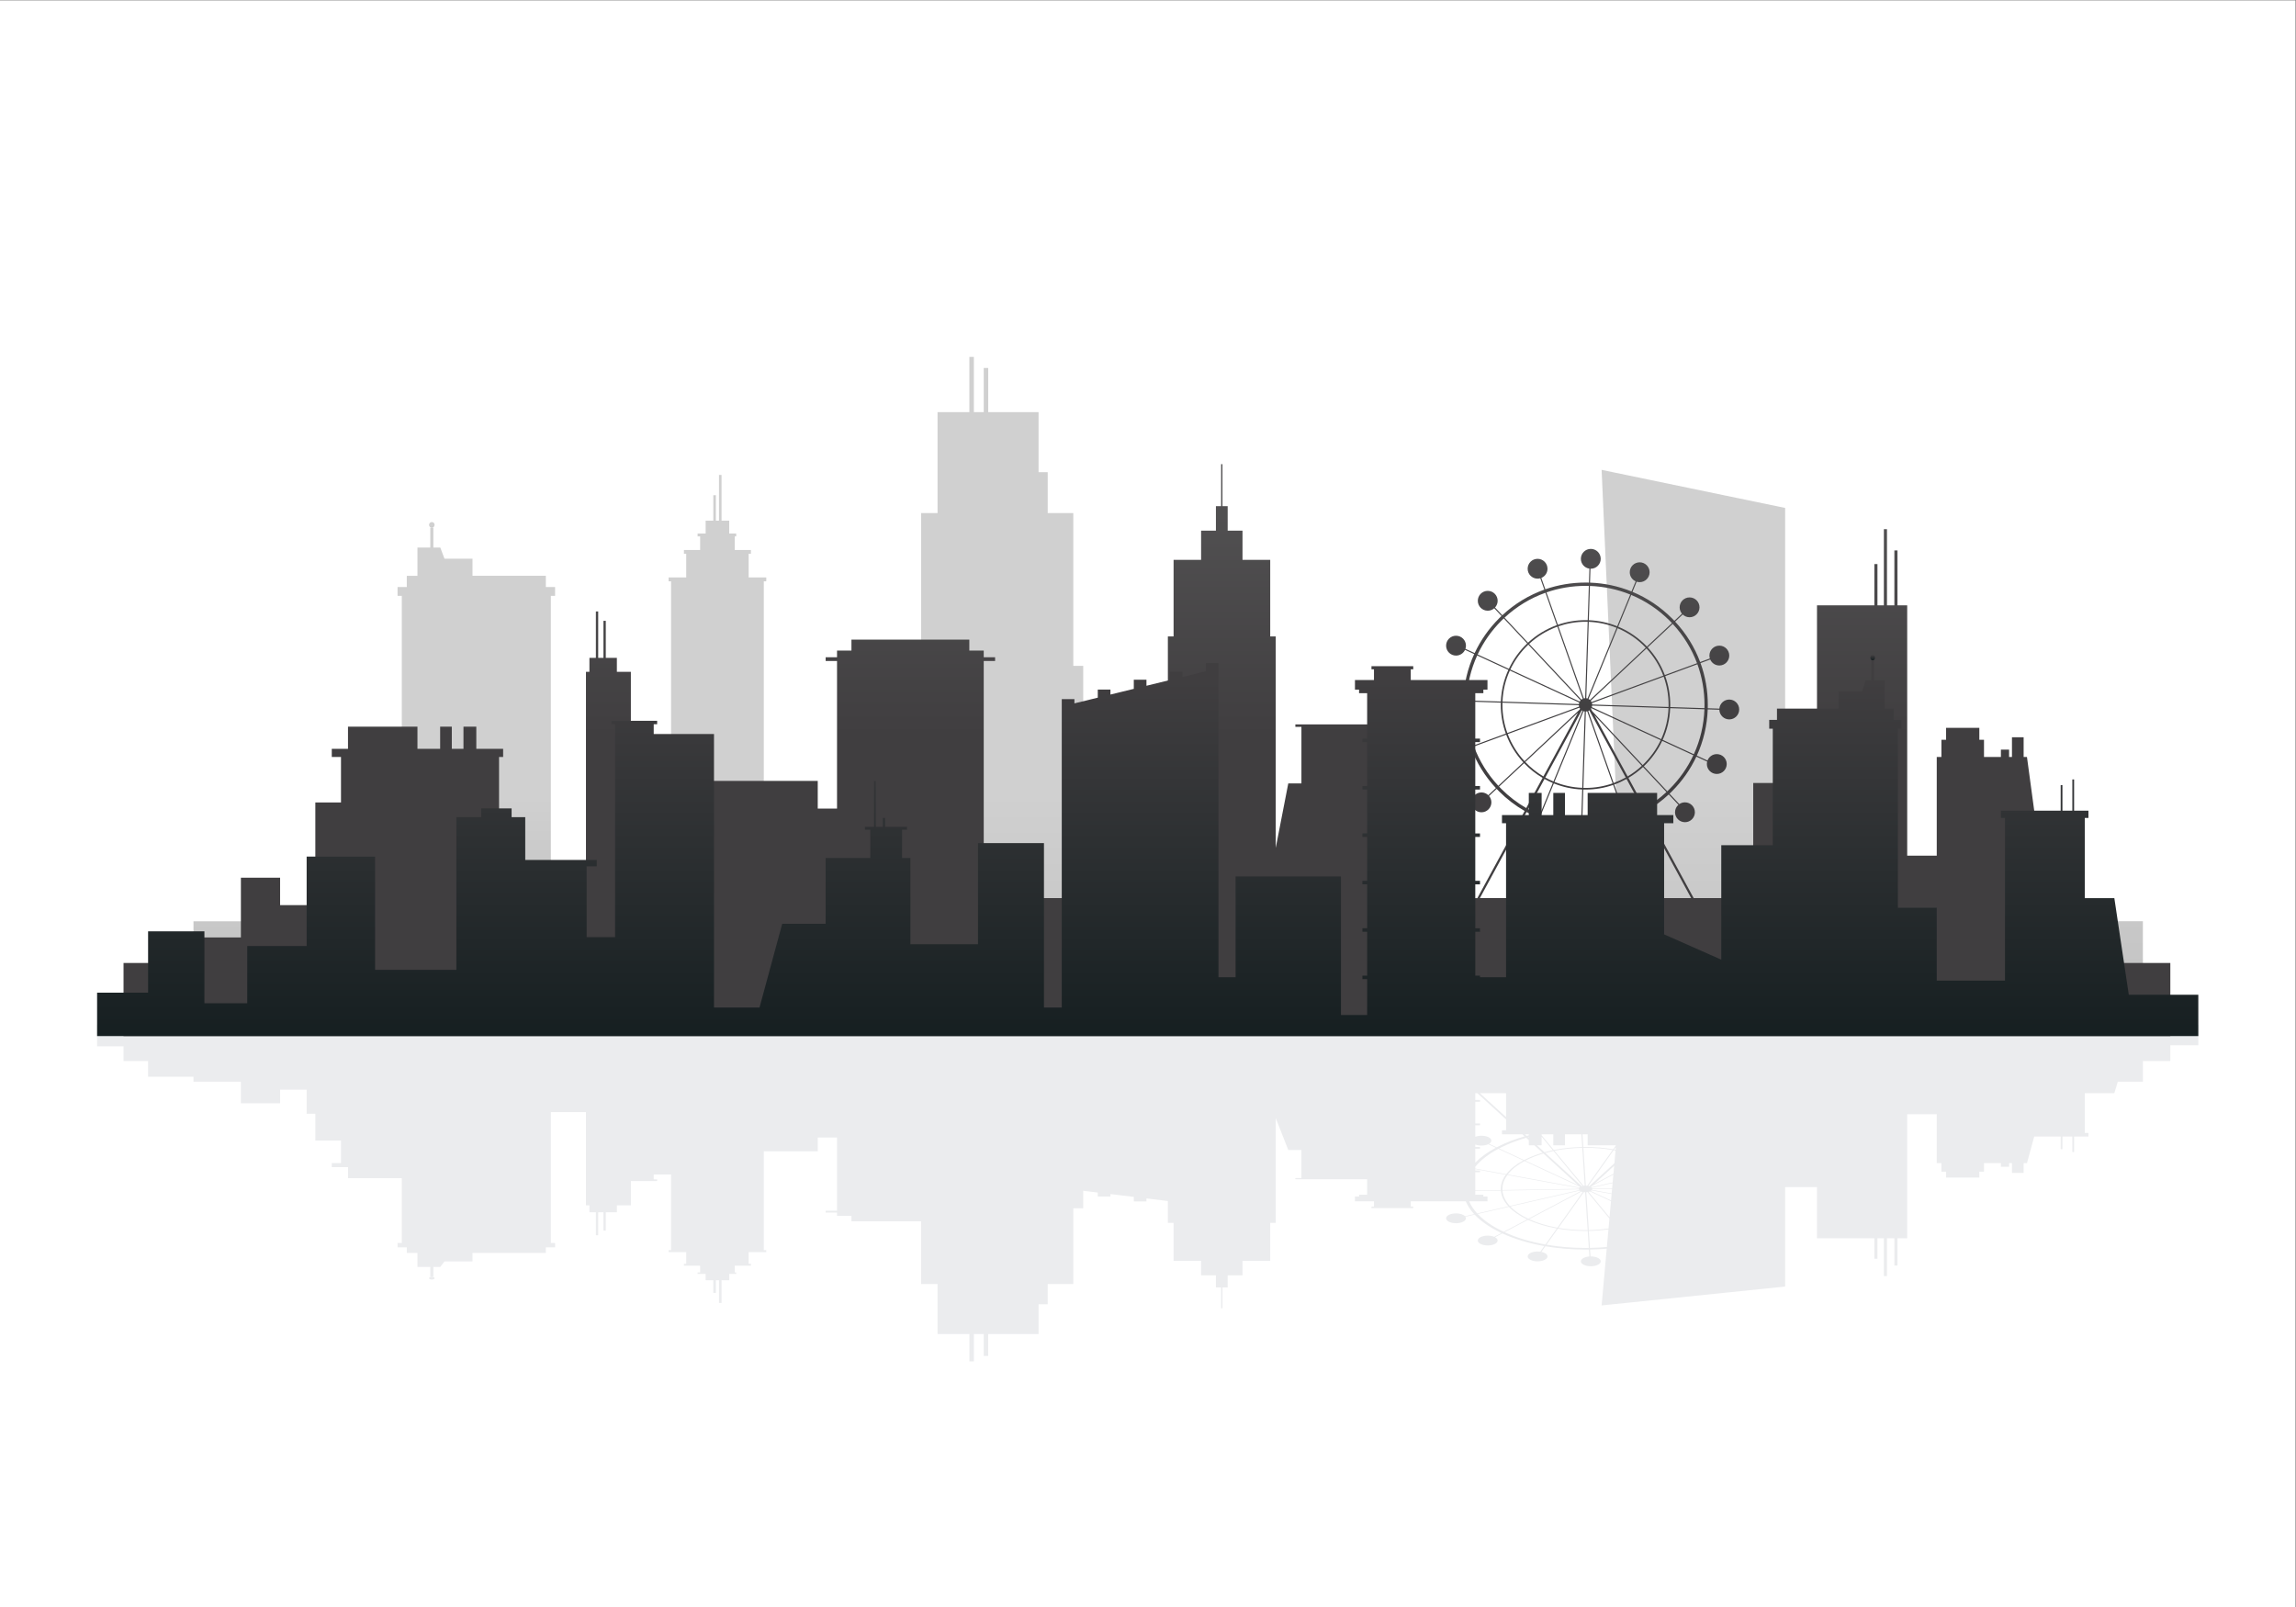 <?xml version="1.0" encoding="UTF-8" standalone="no"?>
<!-- Created with Inkscape (http://www.inkscape.org/) -->

<svg
   version="1.1"
   id="svg83"
   width="1333.333"
   height="933.333"
   viewBox="0 0 1333.333 933.333"
   sodipodi:docname="78787.svg"
   inkscape:version="1.2.2 (b0a84865, 2022-12-01)"
   xmlns:inkscape="http://www.inkscape.org/namespaces/inkscape"
   xmlns:sodipodi="http://sodipodi.sourceforge.net/DTD/sodipodi-0.dtd"
   xmlns="http://www.w3.org/2000/svg"
   xmlns:svg="http://www.w3.org/2000/svg">
  <rect x="0" y="0" width="1333.333" height="933.333" fill="#808080" stroke="none"/>
  <defs
     id="defs87">
    <clipPath
       clipPathUnits="userSpaceOnUse"
       id="clipPath107">
      <path
         d="M 2399.74,3066.24 H 1750.4 V 4405.7 h -18.45 v 38.29 h 40.28 v 49 h 46.36 v 18.42 56.04 48.62 h 55.95 v 86.87 h 6.72 v 0 0 h 6.73 v -86.87 h 30.16 l 18.23,-48.62 h 122.06 v -74.46 h 319.48 v -49 h 40.27 v -38.29 h -18.45 V 3066.24"
         id="path105" />
    </clipPath>
    <linearGradient
       x1="0"
       y1="0"
       x2="1"
       y2="0"
       gradientUnits="userSpaceOnUse"
       gradientTransform="matrix(0,1636.7,1636.7,0,2075.07,3066.24)"
       spreadMethod="pad"
       id="linearGradient115">
      <stop
         style="stop-opacity:1;stop-color:#c5c5c5"
         offset="0"
         id="stop109" />
      <stop
         style="stop-opacity:1;stop-color:#d0d0d0"
         offset="0.283"
         id="stop111" />
      <stop
         style="stop-opacity:1;stop-color:#d0d0d0"
         offset="1"
         id="stop113" />
    </linearGradient>
    <clipPath
       clipPathUnits="userSpaceOnUse"
       id="clipPath125">
      <path
         d="m 1881.26,4702.94 v 0 c -6.67,0 -12.08,5.41 -12.08,12.08 0,6.68 5.41,12.09 12.08,12.09 6.68,0 12.09,-5.41 12.09,-12.09 0,-6.67 -5.41,-12.08 -12.09,-12.08 v 0"
         id="path123" />
    </clipPath>
    <linearGradient
       x1="0"
       y1="0"
       x2="1"
       y2="0"
       gradientUnits="userSpaceOnUse"
       gradientTransform="matrix(0,24.17,24.17,0,1881.27,4702.94)"
       spreadMethod="pad"
       id="linearGradient133">
      <stop
         style="stop-opacity:1;stop-color:#c5c5c5"
         offset="0"
         id="stop127" />
      <stop
         style="stop-opacity:1;stop-color:#d0d0d0"
         offset="0.283"
         id="stop129" />
      <stop
         style="stop-opacity:1;stop-color:#d0d0d0"
         offset="1"
         id="stop131" />
    </linearGradient>
    <clipPath
       clipPathUnits="userSpaceOnUse"
       id="clipPath143">
      <path
         d="M 9335.48,2785.84 H 842.906 v 201.98 H 2923.54 v 1481.04 h -10.78 v 17.12 h 76.78 v 102.91 h -9.92 v 16.48 h 70.47 v 59.16 h -11 v 12.65 h 35.02 v 55.89 h 33.48 v 111.22 h 4.02 3.99 3.14 v -111.22 h 13.54 v 199.51 h 4.02 3.99 3.14 v -199.51 h 4.5 28.97 v -55.89 h 30.34 v -12.65 h -6.32 v -59.16 h 70.48 v -16.48 h -9.93 v -102.91 h 76.78 v -17.12 h -10.77 V 2987.82 h 623.85 v 1112.59 h 61.42 v 665.79 h 71.65 v 439.89 h 138.72 v 240.63 h 19.52 v -240.63 h 42.98 v 192.23 h 19.52 v -192.23 h 219.42 v -261.56 h 39.82 V 4766.2 h 111.47 v -665.79 h 43.19 V 2987.82 h 2345.97 l -87.6,1966.73 799.49,-165.95 V 2987.82 h 1558.58 v -201.98"
         id="path141" />
    </clipPath>
    <linearGradient
       x1="0"
       y1="0"
       x2="1"
       y2="0"
       gradientUnits="userSpaceOnUse"
       gradientTransform="matrix(0,2660.89,2660.89,0,5089.19,2785.83)"
       spreadMethod="pad"
       id="linearGradient151">
      <stop
         style="stop-opacity:1;stop-color:#c5c5c5"
         offset="0"
         id="stop145" />
      <stop
         style="stop-opacity:1;stop-color:#d0d0d0"
         offset="0.283"
         id="stop147" />
      <stop
         style="stop-opacity:1;stop-color:#d0d0d0"
         offset="1"
         id="stop149" />
    </linearGradient>
    <clipPath
       clipPathUnits="userSpaceOnUse"
       id="clipPath161">
      <path
         d="m 6650.46,3463.64 c 16.91,-9.33 34.31,-17.71 52.1,-25.11 l -18.2,-44.34 c -4.14,1.31 -8.54,2.02 -13.1,2.02 -23.89,0 -43.24,-19.35 -43.24,-43.23 0,-23.89 19.35,-43.24 43.24,-43.24 23.88,0 43.23,19.35 43.23,43.24 0,17.62 -10.53,32.75 -25.65,39.5 l 18.16,44.23 c 56.86,-23.04 117.76,-36.14 180.57,-38.42 l -1.48,-45.34 c -23.4,-0.53 -42.23,-19.67 -42.23,-43.21 0,-23.89 19.35,-43.25 43.24,-43.25 23.88,0 43.23,19.36 43.23,43.25 0,22.59 -17.33,41.13 -39.43,43.06 l 1.47,45.34 c 4.96,-0.13 9.93,-0.2 14.91,-0.2 60.48,0 119.42,10.01 174.93,29.25 l 15.53,-44.08 c -14.71,-6.91 -24.91,-21.84 -24.91,-39.17 0,-23.88 19.37,-43.24 43.24,-43.24 23.88,0 43.25,19.36 43.25,43.24 0,23.88 -19.37,43.24 -43.25,43.24 -4.85,0 -9.51,-0.81 -13.86,-2.29 l -15.47,43.88 c 26.67,9.51 52.53,21.17 77.36,34.87 l 203.46,-375 h -920.55 z m -109.73,100.53 c -3.41,3.41 -6.76,6.87 -10.06,10.36 l 109.04,102.17 c 23.69,-24.94 50.82,-46.56 80.61,-64.14 l -71.35,-131.52 c -39.09,22.54 -75.47,50.37 -108.24,83.13 z m -13.35,13.86 c -46.8,50.31 -82.53,108.39 -105.96,171.24 l 140.32,51.66 c 16.98,-45.08 42.55,-85.98 74.7,-120.72 z m -138.47,352.68 c 0,4.83 0.07,9.64 0.2,14.45 l 149.17,-4.86 c -0.08,-3.18 -0.13,-6.38 -0.13,-9.59 0,-43.96 7.75,-86.14 21.91,-125.28 l -140.29,-51.65 c -20.29,55.97 -30.86,115.64 -30.86,176.93 z m 46.48,215.2 135.77,-62.68 c -19.3,-42.39 -30.81,-89.05 -32.69,-138.12 l -149.21,4.85 c 2.49,68.64 18.28,134.95 46.13,195.95 z m 105.34,151.35 c 3.42,3.41 6.88,6.76 10.36,10.06 l 102.18,-109.03 c -33.1,-31.44 -60.38,-68.95 -80.07,-110.71 l -135.79,62.69 c 25.24,53.93 59.96,103.63 103.32,146.99 z m 191.88,121.8 49.7,-141.02 c -46.98,-16.96 -89.57,-43.19 -125.53,-76.48 l -102.19,109.06 c 52.12,48.47 112.57,85.08 178.02,108.44 z m 174.67,30.02 c 4.82,0 9.63,-0.07 14.44,-0.2 l -4.85,-149.17 c -3.19,0.08 -6.38,0.12 -9.59,0.12 -42.15,0 -82.67,-7.12 -120.43,-20.19 l -49.7,141.01 c 53.99,18.7 111.31,28.43 170.13,28.43 z m 19.24,-0.34 c 61.07,-2.22 120.29,-14.96 175.56,-37.35 l -56.81,-138.33 c -38.43,15.54 -80.06,24.79 -123.6,26.47 z m 347.3,-151.48 c 3.42,-3.41 6.77,-6.87 10.07,-10.36 l -109.04,-102.17 c -35.03,36.87 -77.56,66.53 -125.13,86.51 l 56.8,138.33 c 61.79,-25.72 118.55,-63.56 167.3,-112.31 z m 13.37,-13.86 c 46.78,-50.31 82.52,-108.39 105.95,-171.24 l -140.32,-51.66 c -16.98,45.08 -42.55,85.98 -74.69,120.72 z m 138.45,-352.69 c 0,-4.82 -0.06,-9.63 -0.19,-14.44 l -149.17,4.85 c 0.08,3.19 0.12,6.39 0.12,9.59 0,43.97 -7.74,86.15 -21.91,125.29 l 140.31,51.65 c 20.27,-55.97 30.84,-115.64 30.84,-176.94 z m -46.47,-215.19 -135.77,62.68 c 19.31,42.39 30.8,89.04 32.69,138.12 l 149.21,-4.85 c -2.49,-68.65 -18.28,-134.96 -46.13,-195.95 z m -105.35,-151.35 c -3.41,-3.41 -6.87,-6.76 -10.35,-10.06 l -102.18,109.03 c 33.1,31.44 60.38,68.95 80.07,110.71 l 135.79,-62.69 c -25.25,-53.93 -59.96,-103.63 -103.33,-146.99 z m -241.57,19.22 c 18.62,6.72 36.54,14.9 53.65,24.4 l 71.33,-131.48 c -24.17,-13.33 -49.33,-24.68 -75.29,-33.94 z m -134.56,-21.67 c 3.19,-0.08 6.38,-0.13 9.59,-0.13 42.15,0 82.67,7.13 120.43,20.2 l 49.7,-141.01 c -53.99,-18.7 -111.31,-28.44 -170.13,-28.44 -4.83,0 -9.63,0.08 -14.44,0.21 z m -128.4,26.65 c 38.43,-15.54 80.07,-24.79 123.6,-26.47 l -4.85,-149.2 c -61.07,2.2 -120.29,14.96 -175.56,37.35 z m -40.63,19.42 c 11.69,-6.5 23.76,-12.38 36.18,-17.59 l -56.8,-138.33 c -17.32,7.2 -34.24,15.36 -50.71,24.44 z m 145.8,288.88 -150.7,-277.77 c -29.11,17.2 -55.63,38.35 -78.79,62.73 z m 6.46,21.78 c 0.78,-1.67 1.72,-3.25 2.79,-4.74 l -1.98,-3.65 -240.04,-224.92 c -31.49,34.04 -56.54,74.11 -73.19,118.28 z m -2.68,10.8 c 0.11,-2.17 0.46,-4.27 1.03,-6.29 l -312.44,-115.04 c -13.88,38.36 -21.47,79.71 -21.47,122.79 0,3.13 0.04,6.25 0.12,9.36 z m 1.72,11.43 c -0.77,-2.11 -1.29,-4.32 -1.55,-6.62 l -332.75,10.81 c 1.87,48.09 13.13,93.81 32.05,135.34 z m 5.76,9.53 c -1.43,-1.58 -2.68,-3.31 -3.74,-5.18 l -302.23,139.53 c 19.28,40.91 46.01,77.66 78.44,108.47 z m 9.67,7.03 c -2.22,-0.99 -4.29,-2.26 -6.16,-3.75 L 6661.7,4196.3 c 35.25,32.62 76.97,58.32 123.01,74.95 z m 10.43,2.51 c -2.03,-0.1 -4,-0.41 -5.91,-0.91 l -110.67,314.01 c 37.01,12.8 76.73,19.78 118.04,19.78 3.13,0 6.25,-0.04 9.36,-0.12 z m 10.24,-1.32 c -1.74,0.55 -3.57,0.94 -5.43,1.16 l 10.81,332.73 c 42.65,-1.64 83.43,-10.7 121.09,-25.93 z m 10.72,-6.15 c -1.89,1.7 -4,3.15 -6.27,4.32 l 126.47,307.97 c 46.61,-19.58 88.29,-48.64 122.62,-84.77 z m 6.86,-9.3 c -0.97,2.07 -2.18,4.01 -3.58,5.79 l 242.81,227.52 c 31.5,-34.04 56.54,-74.11 73.19,-118.28 z m 2.67,-10.81 c -0.11,2.18 -0.46,4.28 -1.02,6.3 l 312.44,115.04 c 13.88,-38.36 21.46,-79.71 21.46,-122.8 0,-3.12 -0.04,-6.24 -0.12,-9.35 z m -1.71,-11.42 c 0.76,2.1 1.29,4.32 1.55,6.62 l 332.75,-10.81 c -1.87,-48.09 -13.13,-93.81 -32.04,-135.34 z m 2.24,-18.06 -5.99,11.02 c 0.62,0.86 1.2,1.76 1.72,2.68 l 302.24,-139.52 c -19.29,-40.91 -46.01,-77.66 -78.44,-108.47 z m 9.05,-16.68 206.96,-220.88 c -18.92,-17.52 -39.72,-33.04 -62.05,-46.23 z m -26.71,18.18 c 1.59,0.72 3.11,1.57 4.53,2.54 l 158.75,-292.61 c -16.77,-9.32 -34.34,-17.34 -52.61,-23.94 z m -10.44,-2.51 c 2.03,0.1 4,0.41 5.91,0.91 l 110.67,-314.01 c -37.01,-12.8 -76.73,-19.78 -118.04,-19.78 -3.13,0 -6.24,0.04 -9.35,0.12 z m -141.16,-304.82 c -12.18,5.12 -24.02,10.89 -35.48,17.26 l 158.75,292.61 c 1.03,-0.7 2.09,-1.33 3.2,-1.9 z M 6898.5,3903 c 1.74,-0.55 3.56,-0.94 5.44,-1.16 l -10.81,-332.74 c -42.66,1.65 -83.44,10.71 -121.11,25.94 z m 267.1,-421.96 -71.36,131.52 c 22.87,13.49 44.16,29.38 63.54,47.31 l 102.19,-109.05 c -29.06,-27.04 -60.72,-50.37 -94.37,-69.78 z M 9182.78,2806 v 181.82 h -255.6 l -96.74,715.72 h -14.51 v 85.98 h -50.82 v -85.98 h -12.59 v 32.15 h -35.57 v -32.15 h -73.68 v 74.95 h -20.33 v 52.09 h -144.83 v -52.09 h -20.33 v -74.95 h -20.33 v -429.86 h -128.74 v 1090.69 h -42.34 v 239.19 h -13.56 v -239.19 h -32.18 v 331.81 h -13.55 v -331.81 h -27.95 v 179.6 h -13.55 v -179.6 h -249.86 v -774.19 h -277.8 v -501.54 h -259.43 l -206.02,379.72 c 34.73,20 67.38,44.06 97.35,71.94 l 42.25,-45.09 c -9.07,-7.92 -14.8,-19.57 -14.8,-32.56 0,-23.88 19.35,-43.24 43.23,-43.24 23.88,0 43.24,19.36 43.24,43.24 0,23.87 -19.36,43.24 -43.24,43.24 -9.15,0 -17.64,-2.85 -24.63,-7.71 l -42.55,45.41 c 3.6,3.41 7.17,6.87 10.69,10.39 44.58,44.58 80.29,95.68 106.23,151.14 l 47.05,-21.72 c -0.85,-3.39 -1.3,-6.94 -1.3,-10.59 0,-23.88 19.35,-43.24 43.23,-43.24 23.89,0 43.24,19.36 43.24,43.24 0,23.88 -19.35,43.24 -43.24,43.24 -18.53,0 -34.33,-11.66 -40.48,-28.03 l -46.47,21.46 c 28.65,62.73 44.88,130.92 47.44,201.53 l 50.64,-1.65 c 0.63,-23.34 19.73,-42.07 43.21,-42.07 23.88,0 43.25,19.36 43.25,43.24 0,23.88 -19.37,43.24 -43.25,43.24 -22.65,0 -41.23,-17.43 -43.07,-39.61 l -50.64,1.65 c 0.13,4.96 0.21,9.92 0.21,14.9 0,63.03 -10.87,124.38 -31.73,181.92 l 42.31,15.58 c 6.65,-15.33 21.91,-26.07 39.68,-26.07 23.88,0 43.24,19.36 43.24,43.24 0,23.88 -19.36,43.24 -43.24,43.24 -23.87,0 -43.24,-19.36 -43.24,-43.24 0,-4.4 0.66,-8.66 1.89,-12.67 l -42.29,-15.57 c -24.09,64.65 -60.85,124.37 -108.98,176.12 l 33.1,31.02 c 7.76,-7.41 18.27,-11.98 29.85,-11.98 23.88,0 43.25,19.36 43.25,43.24 0,23.88 -19.37,43.24 -43.25,43.24 -23.88,0 -43.24,-19.36 -43.24,-43.24 0,-10.57 3.8,-20.25 10.1,-27.76 l -33.11,-31.02 c -3.4,3.6 -6.87,7.17 -10.39,10.69 -50.11,50.12 -108.47,89.02 -172.01,115.46 l 18.21,44.33 c 4.14,-1.31 8.53,-2.03 13.09,-2.03 23.89,0 43.24,19.37 43.24,43.25 0,23.87 -19.35,43.23 -43.24,43.23 -23.88,0 -43.24,-19.36 -43.24,-43.23 0,-17.62 10.55,-32.77 25.66,-39.5 l -18.16,-44.24 c -56.86,23.04 -117.76,36.15 -180.57,38.42 l 1.97,60.6 1.37,-0.03 c 23.88,0 43.24,19.35 43.24,43.23 0,23.88 -19.36,43.24 -43.24,43.24 -23.87,0 -43.23,-19.36 -43.23,-43.24 0,-21.78 16.1,-39.8 37.07,-42.79 l -1.98,-60.86 c -4.96,0.13 -9.92,0.21 -14.91,0.21 -60.47,0 -119.42,-10.02 -174.93,-29.25 l -17.43,49.46 c 15.72,6.47 26.8,21.93 26.8,40 0,23.87 -19.36,43.23 -43.23,43.23 -23.89,0 -43.25,-19.36 -43.25,-43.23 0,-23.89 19.36,-43.25 43.25,-43.25 4.12,0 8.11,0.59 11.89,1.68 l 17.44,-49.48 C 6660.5,4408.64 6598.33,4371 6544.74,4321.13 l -31.6,33.72 c 7.07,7.7 11.39,17.96 11.39,29.24 0,23.88 -19.36,43.23 -43.24,43.23 -23.88,0 -43.23,-19.35 -43.23,-43.23 0,-23.88 19.35,-43.24 43.23,-43.24 10.88,0 20.81,4.02 28.41,10.65 l 31.54,-33.66 c -3.6,-3.41 -7.17,-6.87 -10.69,-10.39 -44.58,-44.58 -80.29,-95.68 -106.23,-151.14 l -40.16,18.54 c 1.46,4.32 2.26,8.95 2.26,13.77 0,23.88 -19.36,43.24 -43.24,43.24 -23.88,0 -43.24,-19.36 -43.24,-43.24 0,-23.88 19.36,-43.24 43.24,-43.24 17.36,0 32.32,10.24 39.2,25 l 39.91,-18.43 c -28.65,-62.73 -44.89,-130.92 -47.44,-201.53 l -51.54,1.68 c -0.63,23.32 -19.73,42.04 -43.2,42.04 -23.88,0 -43.24,-19.36 -43.24,-43.24 0,-23.88 19.36,-43.24 43.24,-43.24 22.66,0 41.25,17.44 43.07,39.63 l 51.53,-1.67 c -0.14,-4.96 -0.21,-9.93 -0.21,-14.91 0,-63.02 10.87,-124.37 31.73,-181.91 l -42.31,-15.58 c -6.64,15.33 -21.91,26.07 -39.68,26.07 -23.89,0 -43.24,-19.36 -43.24,-43.24 0,-23.88 19.35,-43.24 43.24,-43.24 23.88,0 43.24,19.36 43.24,43.24 0,4.4 -0.66,8.66 -1.89,12.66 l 42.29,15.57 c 24.09,-64.64 60.85,-124.36 108.99,-176.11 l -33.11,-31.02 c -7.76,7.42 -18.27,11.98 -29.85,11.98 -23.88,0 -43.25,-19.36 -43.25,-43.24 0,-23.88 19.37,-43.24 43.25,-43.24 23.87,0 43.24,19.36 43.24,43.24 0,10.57 -3.8,20.25 -10.1,27.76 l 33.11,31.02 c 3.4,-3.6 6.86,-7.17 10.39,-10.69 33.76,-33.76 71.25,-62.42 111.54,-85.62 l -206.02,-379.72 h -166.84 v 257.42 h -68.01 v 488.83 h 26.45 v 10.63 H 5643.2 v -10.63 h 26.45 v -246.52 h -57.3 l -54.66,-280.95 v 921.42 h -23.99 v 333.7 h -120.74 v 127.04 h -64.61 v 106.72 h -22.67 v 182.95 h -5.86 V 4796.3 h -22.66 v -106.72 h -64.6 v -127.04 h -119.84 v -333.7 h -24.9 V 3623 h -185.79 v -534.36 h -616.39 v 1033.22 h 49.55 v 16.26 h -49.55 v 29.11 h -62.79 v 47.81 h -513.54 v -47.81 h -62.79 v -29.11 h -49.55 v -16.26 h 49.55 v -643.19 h -84 v 120.69 h -518.19 v -147.38 h -112.98 v -274.41 h -182.94 v 896.93 h -60.98 v 60.99 h -48.28 v 161.34 h -10.17 v -161.34 h -22.86 v 202 h -10.16 v -202 h -28.11 v -60.99 h -15.09 v -896.93 h -378.59 v 525.97 h 17.78 v 35.57 h -116.88 v 96.55 h -55.9 v -96.55 h -50.82 v 96.55 h -50.81 v -96.55 h -98.86 v 96.55 h -302.6 v -96.55 h -70.66 v -35.57 h 40.17 v -198.19 h -111.8 v -447.21 h -153.46 v 119.43 H 1049.48 V 2917.13 H 842.906 V 2806 H 538.203 V 2487.51 H 9455.02 V 2806 Z"
         id="path159" />
    </clipPath>
    <linearGradient
       x1="0"
       y1="0"
       x2="1"
       y2="0"
       gradientUnits="userSpaceOnUse"
       gradientTransform="matrix(0,2491.74,2491.74,0,4996.61,2487.5)"
       spreadMethod="pad"
       id="linearGradient171">
      <stop
         style="stop-opacity:1;stop-color:#403e40"
         offset="0"
         id="stop163" />
      <stop
         style="stop-opacity:1;stop-color:#403e40"
         offset="0.081"
         id="stop165" />
      <stop
         style="stop-opacity:1;stop-color:#403e40"
         offset="0.526"
         id="stop167" />
      <stop
         style="stop-opacity:1;stop-color:#555455"
         offset="1"
         id="stop169" />
    </linearGradient>
    <clipPath
       clipPathUnits="userSpaceOnUse"
       id="clipPath181">
      <path
         d="m 8168.44,4136.29 c 0,6.67 -4.54,12.08 -10.14,12.08 -5.6,0 -10.15,-5.41 -10.15,-12.08 0,-6.68 4.55,-12.09 10.15,-12.09 5.6,0 10.14,5.41 10.14,12.09 z"
         id="path179" />
    </clipPath>
    <linearGradient
       x1="0"
       y1="0"
       x2="1"
       y2="0"
       gradientUnits="userSpaceOnUse"
       gradientTransform="matrix(0,-24.17,-24.17,0,8158.3,4148.37)"
       spreadMethod="pad"
       id="linearGradient189">
      <stop
         style="stop-opacity:1;stop-color:#403e40"
         offset="0"
         id="stop183" />
      <stop
         style="stop-opacity:1;stop-color:#403e40"
         offset="0.056"
         id="stop185" />
      <stop
         style="stop-opacity:1;stop-color:#161f21"
         offset="1"
         id="stop187" />
    </linearGradient>
    <clipPath
       clipPathUnits="userSpaceOnUse"
       id="clipPath199">
      <path
         d="m 9274.04,2667.59 -62.94,421.05 h -128.75 v 349.39 h 15.92 v 31.61 h -62.5 v 136.09 h -7.62 v -136.09 h -43.19 v 111.49 h -7.63 v -111.49 h -260.38 v -31.61 h 17.79 v -708.92 h -297.29 v 317.55 h -169.31 v 780.31 h 15.49 v 38.28 h -33.81 v 49.01 h -38.91 v 18.42 56.03 48.62 h -46.96 v 86.87 h -5.65 -5.64 v -86.87 h -25.32 l -15.31,-48.62 h -102.45 v -74.45 h -268.17 v -49.01 h -33.8 v -38.28 h 15.49 v -507.7 h -224.39 v -498.83 l -248.97,110.3 v 484.19 h 40.16 v 35.58 h -70.66 v 96.55 h -302.6 v -96.55 h -98.86 v 96.55 h -50.82 v -96.55 h -50.82 v 96.55 h -55.9 v -96.55 h -116.87 v -35.58 h 17.78 v -671.1 h -113.49 v 7.04 h -20.55 v 191.24 h 20.55 v 15.34 h -20.55 v 191.24 h 20.55 v 15.34 h -20.55 v 191.24 h 20.55 v 15.35 h -20.55 v 191.24 h 20.55 v 15.34 h -20.55 v 191.24 h 20.55 v 15.34 h -20.55 v 197.92 h 35.19 v 15.39 h 17.91 v 41.96 h -334.26 v 46.66 h 10.88 v 13.48 h -181.99 v -13.48 h 10.87 v -46.66 h -82.84 v -41.96 h 17.91 v -15.39 h 35.2 v -197.92 h -20.55 v -15.34 h 20.55 V 3577.2 h -20.55 v -15.34 h 20.55 v -191.24 h -20.55 v -15.35 h 20.55 v -191.24 h -20.55 v -15.34 h 20.55 v -191.24 h -20.55 v -15.34 h 20.55 v -191.24 h -20.55 v -15.34 h 20.55 v -156.27 h -114.09 v 603.88 h -459.07 v -439.31 h -74.53 v 1368.54 h -55.14 v -35.23 l -101.75,-24.89 v 22.88 h -55.14 v -36.37 l -101.76,-24.88 v 26.23 h -55.14 v -39.72 L 4837.6,3975.5 v 21.64 h -55.14 v -35.13 l -101.75,-24.89 v 18.65 h -55.14 V 2611.84 h -77.58 v 716.48 h -287.34 v -440.59 h -294.57 v 375.72 h -36.29 v 123.39 h 21.54 v 12.39 h -95.32 v 38.8 h -10.17 v -38.8 h -30.49 v 199.15 h -7.62 v -199.15 h -39.71 v -12.39 h 23.36 v -123.39 h -194.41 v -286.6 h -189.26 l -98.85,-365.01 h -198.33 v 1191.74 h -262.59 v 42.69 h 14.92 v 14.98 h -198.89 v -14.98 h 15.64 v -42.69 -68.66 -816.19 h -123.82 v 308.38 h 44.01 v 27.92 h -311.55 v 186.3 h -59.43 v 38.28 h -132.66 v -38.28 h -107.95 v -665.22 h -354.13 v 493.37 H 1335.89 V 2879.79 H 1077.12 V 2630.47 H 890.535 v 313.44 H 645.168 V 2676.67 H 423.012 v -189.16 h 222.156 75.082 122.656 47.629 186.585 258.77 86.96 46.56 164.67 354.13 107.95 132.66 59.43 232.42 35.12 123.82 207.64 102.29 120.99 486.44 112.34 189.64 67.13 299.6 80.5 279.39 27.56 27.58 101.75 55.14 101.76 46.09 9.05 101.76 55.14 87.47 14.28 27.57 27.57 74.53 379.45 54.2 25.42 114.09 200.85 183.86 86.42 134.04 332.9 352.01 3.68 248.97 139.21 85.18 53.79 416.64 74.61 89.21 80.1 297.29 221.05 45.26 81.3 494.63 v 180.08 z"
         id="path197" />
    </clipPath>
    <linearGradient
       x1="0"
       y1="0"
       x2="1"
       y2="0"
       gradientUnits="userSpaceOnUse"
       gradientTransform="matrix(0,-1636.7,-1636.7,0,5000,4124.2)"
       spreadMethod="pad"
       id="linearGradient207">
      <stop
         style="stop-opacity:1;stop-color:#403e40"
         offset="0"
         id="stop201" />
      <stop
         style="stop-opacity:1;stop-color:#403e40"
         offset="0.056"
         id="stop203" />
      <stop
         style="stop-opacity:1;stop-color:#161f21"
         offset="1"
         id="stop205" />
    </linearGradient>
  </defs>
  <sodipodi:namedview
     id="namedview85"
     pagecolor="#ffffff"
     bordercolor="#000000"
     borderopacity="0.25"
     inkscape:showpageshadow="2"
     inkscape:pageopacity="0.0"
     inkscape:pagecheckerboard="0"
     inkscape:deskcolor="#d1d1d1"
     showgrid="false"
     inkscape:zoom="0.25285715"
     inkscape:cx="670.33897"
     inkscape:cy="466.66666"
     inkscape:window-width="1419"
     inkscape:window-height="456"
     inkscape:window-x="0"
     inkscape:window-y="37"
     inkscape:window-maximized="0"
     inkscape:current-layer="g91">
    <inkscape:page
       x="0"
       y="0"
       id="page89"
       width="1333.333"
       height="933.333" />
  </sodipodi:namedview>
  <g
     id="g91"
     inkscape:groupmode="layer"
     inkscape:label="Page 1"
     transform="matrix(1.333,0,0,-1.333,0,933.333)">
    <g
       id="g93"
       transform="scale(0.1)">
      <path
         d="M 0,0 H 10000 V 7000 H 0 Z"
         style="fill:#ffffff;fill-opacity:1;fill-rule:nonzero;stroke:none"
         id="path95" />
      <path
         d="m 1881.27,1426.67 c -6.67,0 -12.08,2.68 -12.08,6 0,3.31 5.41,5.98 12.08,5.98 v 0 c 6.67,0 12.09,-2.67 12.09,-5.98 0,-3.32 -5.42,-6 -12.09,-6"
         style="fill:#ebecee;fill-opacity:1;fill-rule:nonzero;stroke:none"
         id="path97" />
      <path
         d="m 4242.64,1070 h -19.52 v 119.27 h -138.71 v 218.03 h -71.65 v 273.18 h -303.44 v 23.69 h -62.8 v 14.43 h -49.54 v 8.06 h 49.54 v 318.8 h -83.99 v -59.83 h -235.05 v -430.95 h 10.78 v -8.49 h -76.78 v -51 h 9.92 v -8.18 h -70.47 v -29.32 h 6.32 v -6.26 h -30.34 v -27.71 h -28.97 -4.51 v -98.88 h -3.14 -3.99 -4.01 v 98.88 h -13.55 v -55.13 h -3.14 -3.98 -4.03 v 55.13 h -33.47 v 27.71 h -35.02 v 6.26 h 10.99 v 29.32 h -70.47 v 8.18 h 9.92 v 51 h -76.77 v 8.49 h 10.78 v 329.73 h -75.61 v -21.16 h 14.93 v -7.42 h -114.46 v -105.69 h -60.98 v -30.24 h -48.28 v -79.96 h -10.16 v 79.96 h -22.87 v -100.11 h -10.16 v 100.11 h -28.11 v 30.24 h -15.09 v 406.16 h -153.01 v -570.32 h 18.45 V 1567 h -40.28 v -24.28 h -319.48 v -36.91 h -122.06 l -18.23,-24.1 H 1888 v -43.06 h -6.73 -6.73 v 43.06 h -55.94 v 24.1 27.77 9.14 h -46.36 V 1567 h -40.28 v 18.98 h 18.45 v 282.54 h -234.33 v 47.85 h -70.66 V 1934 h 40.17 v 98.24 h -111.8 v 116.9 h -37.89 v 104.75 h -115.57 v -59.19 h -170.84 v 94.04 H 842.91 v 21.77 H 645.172 v 68.35 H 538.207 v 64.1 H 423.02 v 93.76 h 115.187 106.965 75.082 122.656 47.633 186.587 258.77 86.96 46.56 164.67 354.12 107.95 132.66 59.44 232.41 35.12 123.83 207.64 102.28 121 486.44 112.34 189.64 67.12 299.6 80.51 279.38 27.57 27.57 101.76 55.14 101.75 46.09 9.06 101.75 55.14 87.48 14.27 27.58 27.57 74.53 379.45 54.19 25.42 114.1 200.84 183.86 86.42 134.05 332.9 352.01 3.67 248.98 139.21 85.16 53.81 416.64 74.61 89.21 80.1 297.29 221.05 45.26 81.3 372.67 121.96 v -89.26 h -121.96 v -68.6 h -119.54 v -90.12 h -109.31 l -15.08,-49.97 H 9082.36 V 2065.6 h 15.92 v -15.67 h -62.5 v -67.45 h -7.63 v 67.45 h -43.19 v -55.26 h -7.62 v 55.26 H 8862.06 L 8830.45,1934 h -14.51 v -42.61 h -50.82 V 1934 h -12.59 v -15.93 h -35.58 V 1934 h -73.68 v -37.15 h -20.33 v -25.81 h -144.83 v 25.81 h -20.33 V 1934 h -20.32 v 213.06 h -128.74 v -540.6 h -42.35 v -118.55 h -13.55 v 118.55 h -32.19 V 1442 h -13.55 v 164.46 h -27.94 v -89.02 h -13.56 v 89.02 h -249.85 v 223.1 H 7776.9 v -433.37 l -799.49,-82.24 22.24,247.34 c -23.85,-2.05 -48.1,-3.34 -72.66,-3.78 l 1.97,-30.04 1.38,0.02 c 23.88,0 43.23,-9.59 43.23,-21.43 0,-11.83 -19.35,-21.43 -43.23,-21.43 -23.88,0 -43.24,9.6 -43.24,21.43 0,10.8 16.11,19.72 37.07,21.21 l -1.98,30.16 c -4.95,-0.07 -9.92,-0.1 -14.9,-0.1 -60.48,0 -119.42,4.96 -174.94,14.5 l -17.42,-24.52 c 15.72,-3.21 26.8,-10.87 26.8,-19.82 0,-11.84 -19.37,-21.43 -43.24,-21.43 -23.88,0 -43.25,9.59 -43.25,21.43 0,11.84 19.37,21.44 43.25,21.44 4.13,0 8.11,-0.3 11.9,-0.83 l 17.43,24.52 c -67.31,11.9 -129.48,30.55 -183.08,55.27 l -31.6,-16.71 c 7.08,-3.82 11.39,-8.9 11.39,-14.49 0,-11.84 -19.35,-21.43 -43.24,-21.43 -23.88,0 -43.23,9.59 -43.23,21.43 0,11.84 19.35,21.44 43.23,21.44 10.88,0 20.81,-2.01 28.41,-5.29 l 31.54,16.68 c -3.59,1.69 -7.17,3.41 -10.68,5.16 -44.59,22.1 -80.29,47.42 -106.24,74.91 l -40.15,-9.19 c 1.46,-2.15 2.25,-4.44 2.25,-6.82 0,-11.84 -19.36,-21.44 -43.24,-21.44 -23.87,0 -43.24,9.6 -43.24,21.44 0,11.83 19.37,21.42 43.24,21.42 17.36,0 32.33,-5.07 39.2,-12.39 l 39.93,9.14 c -16.46,17.84 -28.67,36.61 -36.69,55.96 h -239.66 v -23.13 h 10.87 v -6.68 h -181.98 v 6.68 h 10.87 v 23.13 h -82.84 v 20.8 h 17.9 v 7.62 h 35.21 v 67.5 H 5643.2 v 5.27 h 26.45 v 122.18 h -57.29 l -54.66,139.25 v -456.7 h -23.99 v -165.39 h -120.75 v -62.97 h -64.6 v -52.9 h -22.67 v -90.67 h -5.86 v 90.67 h -22.67 v 52.9 h -64.6 v 62.97 h -119.83 v 165.39 h -24.91 v 95.24 l -93.31,11.32 v -13.01 h -55.15 v 19.68 l -101.75,12.35 v -10.73 h -55.14 v 17.41 l -63.43,7.69 v -76.29 h -43.18 V 1407.3 h -111.47 v -88.39 h -39.83 v -129.64 h -219.41 v -95.28 h -19.52 v 95.28 h -42.99 V 1070 m 2544.21,578.46 -49.7,-69.9 c 53.99,-9.25 111.32,-14.09 170.14,-14.09 4.82,0 9.63,0.04 14.44,0.1 l -4.86,73.94 c -3.18,-0.04 -6.38,-0.06 -9.58,-0.06 -42.15,0 -82.68,3.52 -120.44,10.01 m 220.35,-3.05 c -27.4,-3.82 -55.97,-6.25 -85.52,-6.81 l 4.84,-73.95 c 24.96,0.45 49.58,1.82 73.78,3.97 l 6.9,76.79 m -350.41,41.75 -102.19,-54.05 c 52.12,-24.03 112.56,-42.17 178.02,-53.75 l 49.69,69.89 c -46.98,8.41 -89.56,21.4 -125.52,37.91 m -83.59,56.49 -135.79,-31.07 c 25.25,-26.73 59.97,-51.36 103.33,-72.85 3.41,-1.69 6.87,-3.35 10.35,-4.99 l 102.18,54.04 c -33.1,15.59 -60.37,34.17 -80.07,54.87 m 326.72,63.81 -110.67,-155.63 c 37.01,-6.35 76.73,-9.81 118.04,-9.81 3.12,0 6.24,0.02 9.35,0.06 l -10.82,164.93 c -2.03,0.05 -4,0.21 -5.9,0.45 m 16.15,0.21 c -1.75,-0.28 -3.57,-0.47 -5.44,-0.58 l 10.81,-164.92 c 29.78,0.57 58.57,3.04 86.1,6.98 l 3.89,43.41 -95.36,115.11 m -26.84,2.44 -227.52,-120.34 c 35.24,-16.17 76.97,-28.91 123.01,-37.15 l 110.67,155.63 c -2.22,0.5 -4.28,1.12 -6.16,1.86 m -7.24,4.2 -302.24,-69.16 c 19.29,-20.28 46.02,-38.49 78.44,-53.76 l 227.53,120.35 c -1.42,0.78 -2.67,1.64 -3.73,2.57 m 44.79,-3.6 c -1.88,-0.84 -3.99,-1.56 -6.26,-2.14 l 91.42,-110.36 6.3,70.03 -91.46,42.47 m -526.43,-43 c 7.8,-18.31 19.46,-36.06 35.05,-52.96 l 135.77,31.06 c -19.3,21.01 -30.81,44.13 -32.69,68.46 l -111.37,-1.8 v -16.34 h 35.2 v -7.62 h 17.91 v -20.8 h -79.87 m 478.06,52.04 -332.74,-5.37 c 1.86,-23.83 13.13,-46.49 32.04,-67.07 l 302.26,69.15 c -0.77,1.05 -1.29,2.14 -1.56,3.29 m 55.23,-4.43 c -0.96,-1.02 -2.17,-1.99 -3.58,-2.87 l 88.46,-41.08 2.52,28 -87.4,15.95 m 89.43,6.76 -86.75,-1.41 c -0.11,-1.07 -0.46,-2.11 -1.02,-3.11 l 85.96,-15.69 1.81,20.21 m -595.96,72.15 v -79.37 l 111.17,1.79 c -0.08,1.57 -0.12,3.16 -0.12,4.75 0,21.79 7.74,42.7 21.91,62.1 l -132.96,24.25 v -5.92 h 20.55 v -7.6 h -20.55 m 139.72,-11.96 c -13.88,-19.02 -21.46,-39.51 -21.46,-60.87 0,-1.55 0.04,-3.1 0.12,-4.64 l 332.76,5.37 c 0.11,1.07 0.46,2.11 1.02,3.11 l -312.44,57.03 m 458.49,-35.17 -90.72,-20.76 c 0.77,-1.04 1.3,-2.14 1.55,-3.28 l 87.14,1.4 2.03,22.64 m -383.62,96.02 c -31.5,-16.87 -56.54,-36.73 -73.19,-58.63 l 312.42,-57.01 c 0.78,0.83 1.72,1.61 2.78,2.35 l -1.98,1.81 -240.03,111.48 m 386.92,-59.27 -91.78,-48.56 -5.98,-5.46 1.72,-1.32 92.99,21.26 3.05,34.08 m 1.23,106.34 -110.67,-155.64 c 1.59,-0.36 3.11,-0.78 4.53,-1.26 l 109.36,99.89 4.97,55.36 c -2.76,0.52 -5.4,1.15 -8.19,1.65 m -262.26,-3.31 c -12.19,-2.54 -24.03,-5.4 -35.49,-8.56 l 158.76,-145.03 c 1.02,0.34 2.09,0.66 3.2,0.94 l -126.47,152.65 m 125.53,13.75 c -42.65,-0.81 -83.43,-5.31 -121.09,-12.86 l 126.47,-152.63 c 1.74,0.27 3.57,0.47 5.45,0.57 l -10.83,164.92 m 14.17,0.15 c -3.13,0 -6.26,-0.02 -9.36,-0.06 l 10.81,-164.93 c 2.03,-0.05 4.01,-0.2 5.91,-0.45 l 110.67,155.64 c -37.01,6.34 -76.72,9.8 -118.03,9.8 m -183.52,-24.83 c -29.12,-8.53 -55.64,-19.01 -78.8,-31.09 l 229.5,-106.59 -150.7,137.68 m 308.31,-53.64 -86.19,-78.75 83.07,43.94 3.12,34.81 m -504.7,73.9 c -43.23,-23.05 -76.89,-49.39 -100.27,-77.84 v -8.08 l 134.63,-24.57 c 16.99,22.36 42.55,42.62 74.7,59.84 l -109.06,50.65 m -100.27,0.41 v -60.56 c 22.92,23.53 52.99,45.44 89.76,65.03 l -33.1,15.38 c -7.76,-3.68 -18.28,-5.93 -29.85,-5.93 -10.19,0 -19.42,1.81 -26.81,4.72 v -11.04 h 20.55 v -7.6 h -20.55 m 221.87,47.66 c -39.1,-11.17 -75.47,-24.96 -108.24,-41.2 -3.41,-1.69 -6.77,-3.41 -10.07,-5.14 l 109.05,-50.64 c 23.68,12.36 50.81,23.08 80.61,31.79 l -35.55,32.47 h -24.53 v 22.41 l -11.27,10.31 m 46.74,-32.72 32.95,-30.1 c 11.69,3.22 23.76,6.13 36.18,8.72 l -48.7,58.78 v -37.4 h -20.43 m 20.43,47.85 v -4.19 l 53.15,-64.14 c 38.42,7.71 80.05,12.29 123.59,13.12 l -3.62,55.21 h -71.49 v -47.85 h -50.81 v 47.85 h -50.82 m 323.25,-55.82 -7.15,-10.04 c 2.09,-0.37 4.06,-0.84 6.13,-1.23 l 1.02,11.27 m -132.11,0.76 c 42.14,0 82.66,-3.53 120.43,-10 l 12.24,17.21 h -123.32 v 47.85 h -22.56 l 3.62,-55.11 c 3.18,0.04 6.38,0.05 9.59,0.05 m -453.37,49.05 c 23.87,0 43.23,-9.6 43.23,-21.44 0,-5.23 -3.8,-10.04 -10.1,-13.76 l 33.11,-15.38 c 3.41,1.79 6.87,3.56 10.4,5.3 33.76,16.73 71.25,30.94 111.54,42.45 l -9.7,8.84 h -89.03 v 17.63 h 17.79 v 47.46 l -125.08,114.27 h -8.97 V 2209 h 20.55 v -7.59 h -20.55 v -94.8 h 20.55 v -7.6 h -20.55 v -50.35 c 7.39,2.92 16.62,4.74 26.81,4.74 m 206.33,-6.04 c -0.95,-0.25 -1.95,-0.48 -2.91,-0.74 l 2.91,-2.65 v 3.39 m -16.92,12.05 7.13,-6.51 c 3.22,0.88 6.54,1.66 9.79,2.51 v 4 h -16.92 m -196.32,179.36 114.15,-104.28 v 104.28 h -114.15"
         style="fill:#ebecee;fill-opacity:1;fill-rule:nonzero;stroke:none"
         id="path99" />
      <g
         id="g101">
        <g
           id="g103"
           clip-path="url(#clipPath107)">
          <path
             d="M 2399.74,3066.24 H 1750.4 V 4405.7 h -18.45 v 38.29 h 40.28 v 49 h 46.36 v 18.42 56.04 48.62 h 55.95 v 86.87 h 6.72 v 0 0 h 6.73 v -86.87 h 30.16 l 18.23,-48.62 h 122.06 v -74.46 h 319.48 v -49 h 40.27 v -38.29 h -18.45 V 3066.24"
             style="fill:url(#linearGradient115);fill-opacity:1;fill-rule:nonzero;stroke:none"
             id="path117" />
        </g>
      </g>
      <g
         id="g119">
        <g
           id="g121"
           clip-path="url(#clipPath125)">
          <path
             d="m 1881.26,4702.94 v 0 c -6.67,0 -12.08,5.41 -12.08,12.08 0,6.68 5.41,12.09 12.08,12.09 6.68,0 12.09,-5.41 12.09,-12.09 0,-6.67 -5.41,-12.08 -12.09,-12.08 v 0"
             style="fill:url(#linearGradient133);fill-opacity:1;fill-rule:nonzero;stroke:none"
             id="path135" />
        </g>
      </g>
      <g
         id="g137">
        <g
           id="g139"
           clip-path="url(#clipPath143)">
          <path
             d="M 9335.48,2785.84 H 842.906 v 201.98 H 2923.54 v 1481.04 h -10.78 v 17.12 h 76.78 v 102.91 h -9.92 v 16.48 h 70.47 v 59.16 h -11 v 12.65 h 35.02 v 55.89 h 33.48 v 111.22 h 4.02 3.99 3.14 v -111.22 h 13.54 v 199.51 h 4.02 3.99 3.14 v -199.51 h 4.5 28.97 v -55.89 h 30.34 v -12.65 h -6.32 v -59.16 h 70.48 v -16.48 h -9.93 v -102.91 h 76.78 v -17.12 h -10.77 V 2987.82 h 623.85 v 1112.59 h 61.42 v 665.79 h 71.65 v 439.89 h 138.72 v 240.63 h 19.52 v -240.63 h 42.98 v 192.23 h 19.52 v -192.23 h 219.42 v -261.56 h 39.82 V 4766.2 h 111.47 v -665.79 h 43.19 V 2987.82 h 2345.97 l -87.6,1966.73 799.49,-165.95 V 2987.82 h 1558.58 v -201.98"
             style="fill:url(#linearGradient151);fill-opacity:1;fill-rule:nonzero;stroke:none"
             id="path153" />
        </g>
      </g>
      <g
         id="g155">
        <g
           id="g157"
           clip-path="url(#clipPath161)">
          <path
             d="m 6650.46,3463.64 c 16.91,-9.33 34.31,-17.71 52.1,-25.11 l -18.2,-44.34 c -4.14,1.31 -8.54,2.02 -13.1,2.02 -23.89,0 -43.24,-19.35 -43.24,-43.23 0,-23.89 19.35,-43.24 43.24,-43.24 23.88,0 43.23,19.35 43.23,43.24 0,17.62 -10.53,32.75 -25.65,39.5 l 18.16,44.23 c 56.86,-23.04 117.76,-36.14 180.57,-38.42 l -1.48,-45.34 c -23.4,-0.53 -42.23,-19.67 -42.23,-43.21 0,-23.89 19.35,-43.25 43.24,-43.25 23.88,0 43.23,19.36 43.23,43.25 0,22.59 -17.33,41.13 -39.43,43.06 l 1.47,45.34 c 4.96,-0.13 9.93,-0.2 14.91,-0.2 60.48,0 119.42,10.01 174.93,29.25 l 15.53,-44.08 c -14.71,-6.91 -24.91,-21.84 -24.91,-39.17 0,-23.88 19.37,-43.24 43.24,-43.24 23.88,0 43.25,19.36 43.25,43.24 0,23.88 -19.37,43.24 -43.25,43.24 -4.85,0 -9.51,-0.81 -13.86,-2.29 l -15.47,43.88 c 26.67,9.51 52.53,21.17 77.36,34.87 l 203.46,-375 h -920.55 z m -109.73,100.53 c -3.41,3.41 -6.76,6.87 -10.06,10.36 l 109.04,102.17 c 23.69,-24.94 50.82,-46.56 80.61,-64.14 l -71.35,-131.52 c -39.09,22.54 -75.47,50.37 -108.24,83.13 z m -13.35,13.86 c -46.8,50.31 -82.53,108.39 -105.96,171.24 l 140.32,51.66 c 16.98,-45.08 42.55,-85.98 74.7,-120.72 z m -138.47,352.68 c 0,4.83 0.07,9.64 0.2,14.45 l 149.17,-4.86 c -0.08,-3.18 -0.13,-6.38 -0.13,-9.59 0,-43.96 7.75,-86.14 21.91,-125.28 l -140.29,-51.65 c -20.29,55.97 -30.86,115.64 -30.86,176.93 z m 46.48,215.2 135.77,-62.68 c -19.3,-42.39 -30.81,-89.05 -32.69,-138.12 l -149.21,4.85 c 2.49,68.64 18.28,134.95 46.13,195.95 z m 105.34,151.35 c 3.42,3.41 6.88,6.76 10.36,10.06 l 102.18,-109.03 c -33.1,-31.44 -60.38,-68.95 -80.07,-110.71 l -135.79,62.69 c 25.24,53.93 59.96,103.63 103.32,146.99 z m 191.88,121.8 49.7,-141.02 c -46.98,-16.96 -89.57,-43.19 -125.53,-76.48 l -102.19,109.06 c 52.12,48.47 112.57,85.08 178.02,108.44 z m 174.67,30.02 c 4.82,0 9.63,-0.07 14.44,-0.2 l -4.85,-149.17 c -3.19,0.08 -6.38,0.12 -9.59,0.12 -42.15,0 -82.67,-7.12 -120.43,-20.19 l -49.7,141.01 c 53.99,18.7 111.31,28.43 170.13,28.43 z m 19.24,-0.34 c 61.07,-2.22 120.29,-14.96 175.56,-37.35 l -56.81,-138.33 c -38.43,15.54 -80.06,24.79 -123.6,26.47 z m 347.3,-151.48 c 3.42,-3.41 6.77,-6.87 10.07,-10.36 l -109.04,-102.17 c -35.03,36.87 -77.56,66.53 -125.13,86.51 l 56.8,138.33 c 61.79,-25.72 118.55,-63.56 167.3,-112.31 z m 13.37,-13.86 c 46.78,-50.31 82.52,-108.39 105.95,-171.24 l -140.32,-51.66 c -16.98,45.08 -42.55,85.98 -74.69,120.72 z m 138.45,-352.69 c 0,-4.82 -0.06,-9.63 -0.19,-14.44 l -149.17,4.85 c 0.08,3.19 0.12,6.39 0.12,9.59 0,43.97 -7.74,86.15 -21.91,125.29 l 140.31,51.65 c 20.27,-55.97 30.84,-115.64 30.84,-176.94 z m -46.47,-215.19 -135.77,62.68 c 19.31,42.39 30.8,89.04 32.69,138.12 l 149.21,-4.85 c -2.49,-68.65 -18.28,-134.96 -46.13,-195.95 z m -105.35,-151.35 c -3.41,-3.41 -6.87,-6.76 -10.35,-10.06 l -102.18,109.03 c 33.1,31.44 60.38,68.95 80.07,110.71 l 135.79,-62.69 c -25.25,-53.93 -59.96,-103.63 -103.33,-146.99 z m -241.57,19.22 c 18.62,6.72 36.54,14.9 53.65,24.4 l 71.33,-131.48 c -24.17,-13.33 -49.33,-24.68 -75.29,-33.94 z m -134.56,-21.67 c 3.19,-0.08 6.38,-0.13 9.59,-0.13 42.15,0 82.67,7.13 120.43,20.2 l 49.7,-141.01 c -53.99,-18.7 -111.31,-28.44 -170.13,-28.44 -4.83,0 -9.63,0.08 -14.44,0.21 z m -128.4,26.65 c 38.43,-15.54 80.07,-24.79 123.6,-26.47 l -4.85,-149.2 c -61.07,2.2 -120.29,14.96 -175.56,37.35 z m -40.63,19.42 c 11.69,-6.5 23.76,-12.38 36.18,-17.59 l -56.8,-138.33 c -17.32,7.2 -34.24,15.36 -50.71,24.44 z m 145.8,288.88 -150.7,-277.77 c -29.11,17.2 -55.63,38.35 -78.79,62.73 z m 6.46,21.78 c 0.78,-1.67 1.72,-3.25 2.79,-4.74 l -1.98,-3.65 -240.04,-224.92 c -31.49,34.04 -56.54,74.11 -73.19,118.28 z m -2.68,10.8 c 0.11,-2.17 0.46,-4.27 1.03,-6.29 l -312.44,-115.04 c -13.88,38.36 -21.47,79.71 -21.47,122.79 0,3.13 0.04,6.25 0.12,9.36 z m 1.72,11.43 c -0.77,-2.11 -1.29,-4.32 -1.55,-6.62 l -332.75,10.81 c 1.87,48.09 13.13,93.81 32.05,135.34 z m 5.76,9.53 c -1.43,-1.58 -2.68,-3.31 -3.74,-5.18 l -302.23,139.53 c 19.28,40.91 46.01,77.66 78.44,108.47 z m 9.67,7.03 c -2.22,-0.99 -4.29,-2.26 -6.16,-3.75 L 6661.7,4196.3 c 35.25,32.62 76.97,58.32 123.01,74.95 z m 10.43,2.51 c -2.03,-0.1 -4,-0.41 -5.91,-0.91 l -110.67,314.01 c 37.01,12.8 76.73,19.78 118.04,19.78 3.13,0 6.25,-0.04 9.36,-0.12 z m 10.24,-1.32 c -1.74,0.55 -3.57,0.94 -5.43,1.16 l 10.81,332.73 c 42.65,-1.64 83.43,-10.7 121.09,-25.93 z m 10.72,-6.15 c -1.89,1.7 -4,3.15 -6.27,4.32 l 126.47,307.97 c 46.61,-19.58 88.29,-48.64 122.62,-84.77 z m 6.86,-9.3 c -0.97,2.07 -2.18,4.01 -3.58,5.79 l 242.81,227.52 c 31.5,-34.04 56.54,-74.11 73.19,-118.28 z m 2.67,-10.81 c -0.11,2.18 -0.46,4.28 -1.02,6.3 l 312.44,115.04 c 13.88,-38.36 21.46,-79.71 21.46,-122.8 0,-3.12 -0.04,-6.24 -0.12,-9.35 z m -1.71,-11.42 c 0.76,2.1 1.29,4.32 1.55,6.62 l 332.75,-10.81 c -1.87,-48.09 -13.13,-93.81 -32.04,-135.34 z m 2.24,-18.06 -5.99,11.02 c 0.62,0.86 1.2,1.76 1.72,2.68 l 302.24,-139.52 c -19.29,-40.91 -46.01,-77.66 -78.44,-108.47 z m 9.05,-16.68 206.96,-220.88 c -18.92,-17.52 -39.72,-33.04 -62.05,-46.23 z m -26.71,18.18 c 1.59,0.72 3.11,1.57 4.53,2.54 l 158.75,-292.61 c -16.77,-9.32 -34.34,-17.34 -52.61,-23.94 z m -10.44,-2.51 c 2.03,0.1 4,0.41 5.91,0.91 l 110.67,-314.01 c -37.01,-12.8 -76.73,-19.78 -118.04,-19.78 -3.13,0 -6.24,0.04 -9.35,0.12 z m -141.16,-304.82 c -12.18,5.12 -24.02,10.89 -35.48,17.26 l 158.75,292.61 c 1.03,-0.7 2.09,-1.33 3.2,-1.9 z M 6898.5,3903 c 1.74,-0.55 3.56,-0.94 5.44,-1.16 l -10.81,-332.74 c -42.66,1.65 -83.44,10.71 -121.11,25.94 z m 267.1,-421.96 -71.36,131.52 c 22.87,13.49 44.16,29.38 63.54,47.31 l 102.19,-109.05 c -29.06,-27.04 -60.72,-50.37 -94.37,-69.78 z M 9182.78,2806 v 181.82 h -255.6 l -96.74,715.72 h -14.51 v 85.98 h -50.82 v -85.98 h -12.59 v 32.15 h -35.57 v -32.15 h -73.68 v 74.95 h -20.33 v 52.09 h -144.83 v -52.09 h -20.33 v -74.95 h -20.33 v -429.86 h -128.74 v 1090.69 h -42.34 v 239.19 h -13.56 v -239.19 h -32.18 v 331.81 h -13.55 v -331.81 h -27.95 v 179.6 h -13.55 v -179.6 h -249.86 v -774.19 h -277.8 v -501.54 h -259.43 l -206.02,379.72 c 34.73,20 67.38,44.06 97.35,71.94 l 42.25,-45.09 c -9.07,-7.92 -14.8,-19.57 -14.8,-32.56 0,-23.88 19.35,-43.24 43.23,-43.24 23.88,0 43.24,19.36 43.24,43.24 0,23.87 -19.36,43.24 -43.24,43.24 -9.15,0 -17.64,-2.85 -24.63,-7.71 l -42.55,45.41 c 3.6,3.41 7.17,6.87 10.69,10.39 44.58,44.58 80.29,95.68 106.23,151.14 l 47.05,-21.72 c -0.85,-3.39 -1.3,-6.94 -1.3,-10.59 0,-23.88 19.35,-43.24 43.23,-43.24 23.89,0 43.24,19.36 43.24,43.24 0,23.88 -19.35,43.24 -43.24,43.24 -18.53,0 -34.33,-11.66 -40.48,-28.03 l -46.47,21.46 c 28.65,62.73 44.88,130.92 47.44,201.53 l 50.64,-1.65 c 0.63,-23.34 19.73,-42.07 43.21,-42.07 23.88,0 43.25,19.36 43.25,43.24 0,23.88 -19.37,43.24 -43.25,43.24 -22.65,0 -41.23,-17.43 -43.07,-39.61 l -50.64,1.65 c 0.13,4.96 0.21,9.92 0.21,14.9 0,63.03 -10.87,124.38 -31.73,181.92 l 42.31,15.58 c 6.65,-15.33 21.91,-26.07 39.68,-26.07 23.88,0 43.24,19.36 43.24,43.24 0,23.88 -19.36,43.24 -43.24,43.24 -23.87,0 -43.24,-19.36 -43.24,-43.24 0,-4.4 0.66,-8.66 1.89,-12.67 l -42.29,-15.57 c -24.09,64.65 -60.85,124.37 -108.98,176.12 l 33.1,31.02 c 7.76,-7.41 18.27,-11.98 29.85,-11.98 23.88,0 43.25,19.36 43.25,43.24 0,23.88 -19.37,43.24 -43.25,43.24 -23.88,0 -43.24,-19.36 -43.24,-43.24 0,-10.57 3.8,-20.25 10.1,-27.76 l -33.11,-31.02 c -3.4,3.6 -6.87,7.17 -10.39,10.69 -50.11,50.12 -108.47,89.02 -172.01,115.46 l 18.21,44.33 c 4.14,-1.31 8.53,-2.03 13.09,-2.03 23.89,0 43.24,19.37 43.24,43.25 0,23.87 -19.35,43.23 -43.24,43.23 -23.88,0 -43.24,-19.36 -43.24,-43.23 0,-17.62 10.55,-32.77 25.66,-39.5 l -18.16,-44.24 c -56.86,23.04 -117.76,36.15 -180.57,38.42 l 1.97,60.6 1.37,-0.03 c 23.88,0 43.24,19.35 43.24,43.23 0,23.88 -19.36,43.24 -43.24,43.24 -23.87,0 -43.23,-19.36 -43.23,-43.24 0,-21.78 16.1,-39.8 37.07,-42.79 l -1.98,-60.86 c -4.96,0.13 -9.92,0.21 -14.91,0.21 -60.47,0 -119.42,-10.02 -174.93,-29.25 l -17.43,49.46 c 15.72,6.47 26.8,21.93 26.8,40 0,23.87 -19.36,43.23 -43.23,43.23 -23.89,0 -43.25,-19.36 -43.25,-43.23 0,-23.89 19.36,-43.25 43.25,-43.25 4.12,0 8.11,0.59 11.89,1.68 l 17.44,-49.48 C 6660.5,4408.64 6598.33,4371 6544.74,4321.13 l -31.6,33.72 c 7.07,7.7 11.39,17.96 11.39,29.24 0,23.88 -19.36,43.23 -43.24,43.23 -23.88,0 -43.23,-19.35 -43.23,-43.23 0,-23.88 19.35,-43.24 43.23,-43.24 10.88,0 20.81,4.02 28.41,10.65 l 31.54,-33.66 c -3.6,-3.41 -7.17,-6.87 -10.69,-10.39 -44.58,-44.58 -80.29,-95.68 -106.23,-151.14 l -40.16,18.54 c 1.46,4.32 2.26,8.95 2.26,13.77 0,23.88 -19.36,43.24 -43.24,43.24 -23.88,0 -43.24,-19.36 -43.24,-43.24 0,-23.88 19.36,-43.24 43.24,-43.24 17.36,0 32.32,10.24 39.2,25 l 39.91,-18.43 c -28.65,-62.73 -44.89,-130.92 -47.44,-201.53 l -51.54,1.68 c -0.63,23.32 -19.73,42.04 -43.2,42.04 -23.88,0 -43.24,-19.36 -43.24,-43.24 0,-23.88 19.36,-43.24 43.24,-43.24 22.66,0 41.25,17.44 43.07,39.63 l 51.53,-1.67 c -0.14,-4.96 -0.21,-9.93 -0.21,-14.91 0,-63.02 10.87,-124.37 31.73,-181.91 l -42.31,-15.58 c -6.64,15.33 -21.91,26.07 -39.68,26.07 -23.89,0 -43.24,-19.36 -43.24,-43.24 0,-23.88 19.35,-43.24 43.24,-43.24 23.88,0 43.24,19.36 43.24,43.24 0,4.4 -0.66,8.66 -1.89,12.66 l 42.29,15.57 c 24.09,-64.64 60.85,-124.36 108.99,-176.11 l -33.11,-31.02 c -7.76,7.42 -18.27,11.98 -29.85,11.98 -23.88,0 -43.25,-19.36 -43.25,-43.24 0,-23.88 19.37,-43.24 43.25,-43.24 23.87,0 43.24,19.36 43.24,43.24 0,10.57 -3.8,20.25 -10.1,27.76 l 33.11,31.02 c 3.4,-3.6 6.86,-7.17 10.39,-10.69 33.76,-33.76 71.25,-62.42 111.54,-85.62 l -206.02,-379.72 h -166.84 v 257.42 h -68.01 v 488.83 h 26.45 v 10.63 H 5643.2 v -10.63 h 26.45 v -246.52 h -57.3 l -54.66,-280.95 v 921.42 h -23.99 v 333.7 h -120.74 v 127.04 h -64.61 v 106.72 h -22.67 v 182.95 h -5.86 V 4796.3 h -22.66 v -106.72 h -64.6 v -127.04 h -119.84 v -333.7 h -24.9 V 3623 h -185.79 v -534.36 h -616.39 v 1033.22 h 49.55 v 16.26 h -49.55 v 29.11 h -62.79 v 47.81 h -513.54 v -47.81 h -62.79 v -29.11 h -49.55 v -16.26 h 49.55 v -643.19 h -84 v 120.69 h -518.19 v -147.38 h -112.98 v -274.41 h -182.94 v 896.93 h -60.98 v 60.99 h -48.28 v 161.34 h -10.17 v -161.34 h -22.86 v 202 h -10.16 v -202 h -28.11 v -60.99 h -15.09 v -896.93 h -378.59 v 525.97 h 17.78 v 35.57 h -116.88 v 96.55 h -55.9 v -96.55 h -50.82 v 96.55 h -50.81 v -96.55 h -98.86 v 96.55 h -302.6 v -96.55 h -70.66 v -35.57 h 40.17 v -198.19 h -111.8 v -447.21 h -153.46 v 119.43 H 1049.48 V 2917.13 H 842.906 V 2806 H 538.203 V 2487.51 H 9455.02 V 2806 h -272.24"
             style="fill:url(#linearGradient171);fill-opacity:1;fill-rule:nonzero;stroke:none"
             id="path173" />
        </g>
      </g>
      <g
         id="g175">
        <g
           id="g177"
           clip-path="url(#clipPath181)">
          <path
             d="m 8168.44,4136.29 c 0,6.67 -4.54,12.08 -10.14,12.08 -5.6,0 -10.15,-5.41 -10.15,-12.08 0,-6.68 4.55,-12.09 10.15,-12.09 5.6,0 10.14,5.41 10.14,12.09"
             style="fill:url(#linearGradient189);fill-opacity:1;fill-rule:nonzero;stroke:none"
             id="path191" />
        </g>
      </g>
      <g
         id="g193">
        <g
           id="g195"
           clip-path="url(#clipPath199)">
          <path
             d="m 9274.04,2667.59 -62.94,421.05 h -128.75 v 349.39 h 15.92 v 31.61 h -62.5 v 136.09 h -7.62 v -136.09 h -43.19 v 111.49 h -7.63 v -111.49 h -260.38 v -31.61 h 17.79 v -708.92 h -297.29 v 317.55 h -169.31 v 780.31 h 15.49 v 38.28 h -33.81 v 49.01 h -38.91 v 18.42 56.03 48.62 h -46.96 v 86.87 h -5.65 -5.64 v -86.87 h -25.32 l -15.31,-48.62 h -102.45 v -74.45 h -268.17 v -49.01 h -33.8 v -38.28 h 15.49 v -507.7 h -224.39 v -498.83 l -248.97,110.3 v 484.19 h 40.16 v 35.58 h -70.66 v 96.55 h -302.6 v -96.55 h -98.86 v 96.55 h -50.82 v -96.55 h -50.82 v 96.55 h -55.9 v -96.55 h -116.87 v -35.58 h 17.78 v -671.1 h -113.49 v 7.04 h -20.55 v 191.24 h 20.55 v 15.34 h -20.55 v 191.24 h 20.55 v 15.34 h -20.55 v 191.24 h 20.55 v 15.35 h -20.55 v 191.24 h 20.55 v 15.34 h -20.55 v 191.24 h 20.55 v 15.34 h -20.55 v 197.92 h 35.19 v 15.39 h 17.91 v 41.96 h -334.26 v 46.66 h 10.88 v 13.48 h -181.99 v -13.48 h 10.87 v -46.66 h -82.84 v -41.96 h 17.91 v -15.39 h 35.2 v -197.92 h -20.55 v -15.34 h 20.55 V 3577.2 h -20.55 v -15.34 h 20.55 v -191.24 h -20.55 v -15.35 h 20.55 v -191.24 h -20.55 v -15.34 h 20.55 v -191.24 h -20.55 v -15.34 h 20.55 v -191.24 h -20.55 v -15.34 h 20.55 v -156.27 h -114.09 v 603.88 h -459.07 v -439.31 h -74.53 v 1368.54 h -55.14 v -35.23 l -101.75,-24.89 v 22.88 h -55.14 v -36.37 l -101.76,-24.88 v 26.23 h -55.14 v -39.72 L 4837.6,3975.5 v 21.64 h -55.14 v -35.13 l -101.75,-24.89 v 18.65 h -55.14 V 2611.84 h -77.58 v 716.48 h -287.34 v -440.59 h -294.57 v 375.72 h -36.29 v 123.39 h 21.54 v 12.39 h -95.32 v 38.8 h -10.17 v -38.8 h -30.49 v 199.15 h -7.62 v -199.15 h -39.71 v -12.39 h 23.36 v -123.39 h -194.41 v -286.6 h -189.26 l -98.85,-365.01 h -198.33 v 1191.74 h -262.59 v 42.69 h 14.92 v 14.98 h -198.89 v -14.98 h 15.64 v -42.69 -68.66 -816.19 h -123.82 v 308.38 h 44.01 v 27.92 h -311.55 v 186.3 h -59.43 v 38.28 h -132.66 v -38.28 h -107.95 v -665.22 h -354.13 v 493.37 H 1335.89 V 2879.79 H 1077.12 V 2630.47 H 890.535 v 313.44 H 645.168 V 2676.67 H 423.012 v -189.16 h 222.156 75.082 122.656 47.629 186.585 258.77 86.96 46.56 164.67 354.13 107.95 132.66 59.43 232.42 35.12 123.82 207.64 102.29 120.99 486.44 112.34 189.64 67.13 299.6 80.5 279.39 27.56 27.58 101.75 55.14 101.76 46.09 9.05 101.76 55.14 87.47 14.28 27.57 27.57 74.53 379.45 54.2 25.42 114.09 200.85 183.86 86.42 134.04 332.9 352.01 3.68 248.97 139.21 85.18 53.79 416.64 74.61 89.21 80.1 297.29 221.05 45.26 81.3 494.63 v 180.08 h -302.94"
             style="fill:url(#linearGradient207);fill-opacity:1;fill-rule:nonzero;stroke:none"
             id="path209" />
        </g>
      </g>
    </g>
  </g>
</svg>
